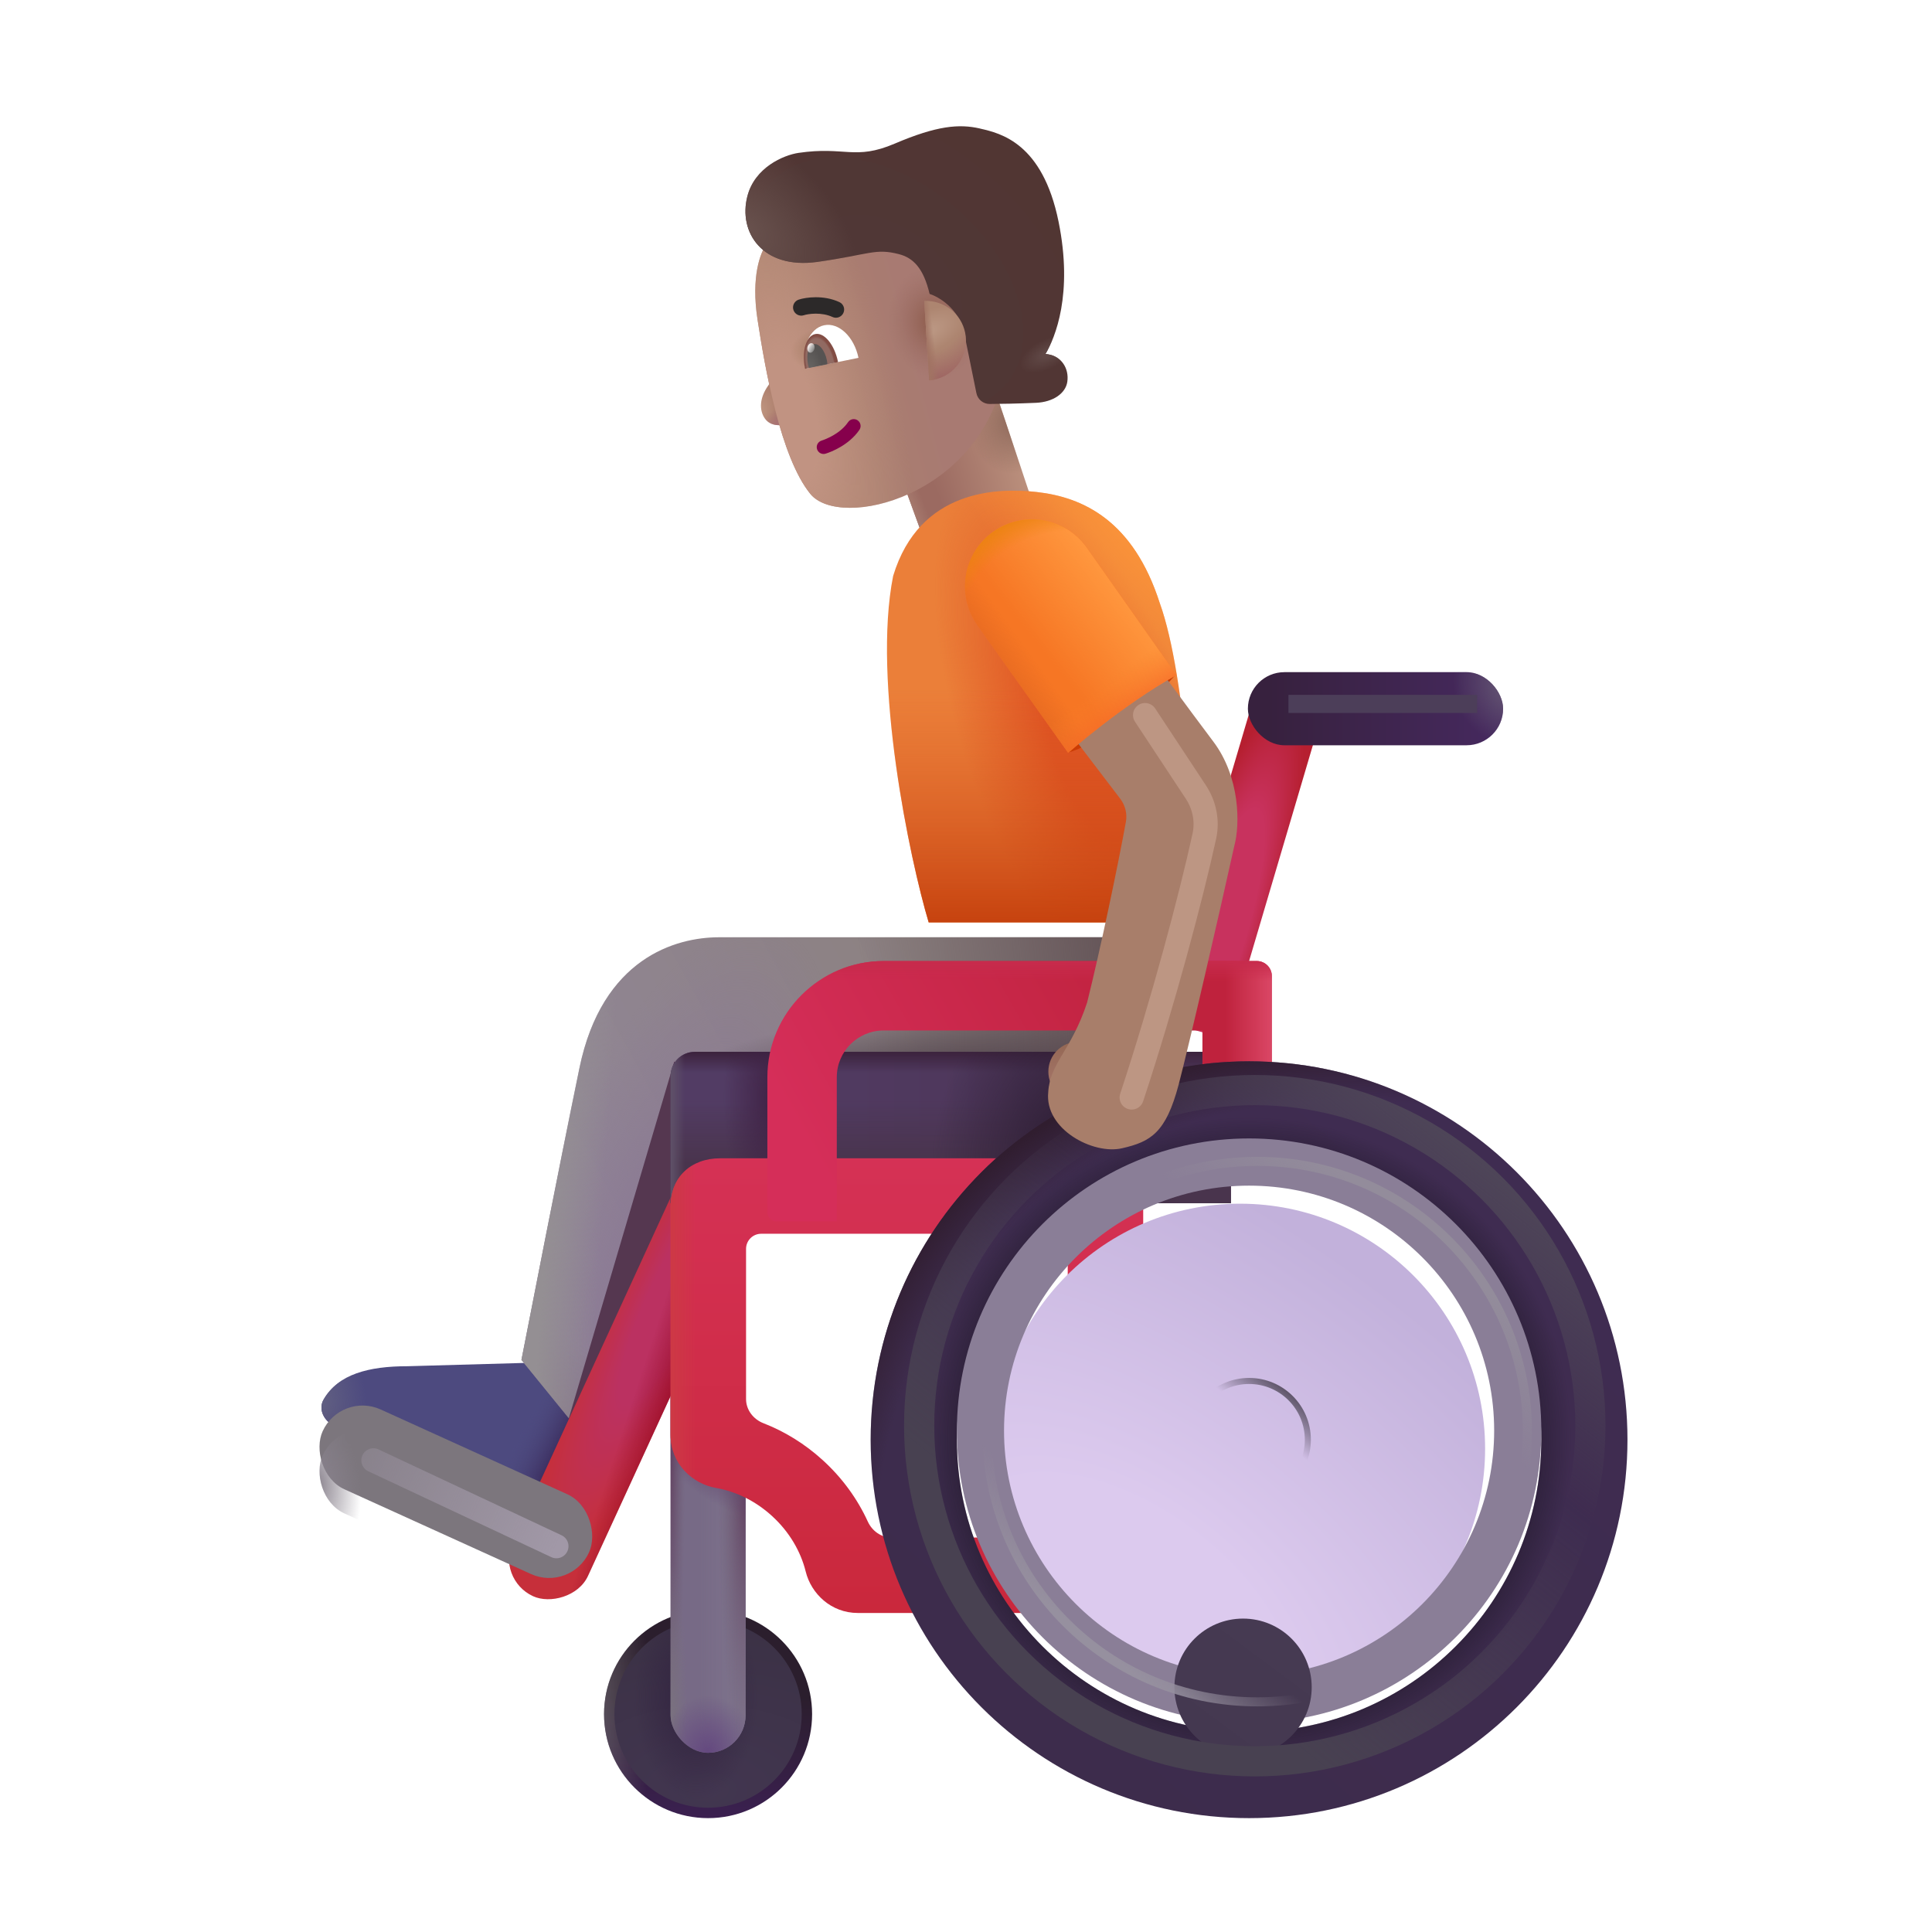 <svg width="100%" height="100%" viewBox="0 0 32 32" fill="none" xmlns="http://www.w3.org/2000/svg">
<g filter="url(#filter0_i_4002_468)">
<path d="M6.548 22.329L8.641 22.27L9.637 23.094L8.841 24.895L5.343 23.319C5.169 23.241 5.065 23.044 5.161 22.879C5.403 22.459 5.909 22.329 6.548 22.329Z" fill="#4D4A7F"/>
<path d="M6.548 22.329L8.641 22.27L9.637 23.094L8.841 24.895L5.343 23.319C5.169 23.241 5.065 23.044 5.161 22.879C5.403 22.459 5.909 22.329 6.548 22.329Z" fill="url(#paint0_linear_4002_468)"/>
<path d="M6.548 22.329L8.641 22.27L9.637 23.094L8.841 24.895L5.343 23.319C5.169 23.241 5.065 23.044 5.161 22.879C5.403 22.459 5.909 22.329 6.548 22.329Z" fill="url(#paint1_linear_4002_468)"/>
<path d="M6.548 22.329L8.641 22.27L9.637 23.094L8.841 24.895L5.343 23.319C5.169 23.241 5.065 23.044 5.161 22.879C5.403 22.459 5.909 22.329 6.548 22.329Z" fill="url(#paint2_radial_4002_468)"/>
</g>
<g filter="url(#filter1_i_4002_468)">
<path d="M11.911 15.274H18.966V18.43H12.122L9.716 23.602L8.637 22.274C8.794 21.477 9.231 19.219 9.598 17.438C9.974 15.618 11.192 15.274 11.911 15.274Z" fill="url(#paint3_linear_4002_468)"/>
<path d="M11.911 15.274H18.966V18.43H12.122L9.716 23.602L8.637 22.274C8.794 21.477 9.231 19.219 9.598 17.438C9.974 15.618 11.192 15.274 11.911 15.274Z" fill="url(#paint4_radial_4002_468)"/>
<path d="M11.911 15.274H18.966V18.43H12.122L9.716 23.602L8.637 22.274C8.794 21.477 9.231 19.219 9.598 17.438C9.974 15.618 11.192 15.274 11.911 15.274Z" fill="url(#paint5_radial_4002_468)"/>
<path d="M11.911 15.274H18.966V18.43H12.122L9.716 23.602L8.637 22.274C8.794 21.477 9.231 19.219 9.598 17.438C9.974 15.618 11.192 15.274 11.911 15.274Z" fill="url(#paint6_radial_4002_468)"/>
<path d="M11.911 15.274H18.966V18.43H12.122L9.716 23.602L8.637 22.274C8.794 21.477 9.231 19.219 9.598 17.438C9.974 15.618 11.192 15.274 11.911 15.274Z" fill="url(#paint7_linear_4002_468)"/>
</g>
<g filter="url(#filter2_f_4002_468)">
<path d="M9.248 24.079L11.169 17.579L12.201 19.329L9.248 24.079Z" fill="#553750"/>
</g>
<circle cx="11.728" cy="28.391" r="1.723" fill="url(#paint8_linear_4002_468)"/>
<circle cx="11.728" cy="28.391" r="1.723" fill="url(#paint9_radial_4002_468)"/>
<g filter="url(#filter3_f_4002_468)">
<circle cx="11.728" cy="28.391" r="1.551" fill="url(#paint10_radial_4002_468)"/>
<circle cx="11.728" cy="28.391" r="1.551" fill="url(#paint11_radial_4002_468)"/>
</g>
<rect x="11.107" y="22.337" width="1.242" height="6.695" rx="0.621" fill="#776A86"/>
<rect x="11.107" y="22.337" width="1.242" height="6.695" rx="0.621" fill="url(#paint12_linear_4002_468)"/>
<rect x="11.107" y="22.337" width="1.242" height="6.695" rx="0.621" fill="url(#paint13_radial_4002_468)"/>
<rect x="11.107" y="22.337" width="1.242" height="6.695" rx="0.621" fill="url(#paint14_radial_4002_468)"/>
<rect x="11.107" y="22.337" width="1.242" height="6.695" rx="0.621" fill="url(#paint15_radial_4002_468)"/>
<rect x="11.107" y="22.337" width="1.242" height="6.695" rx="0.621" fill="url(#paint16_radial_4002_468)"/>
<rect x="11.107" y="22.337" width="1.242" height="6.695" rx="0.621" fill="url(#paint17_radial_4002_468)"/>
<rect x="8.206" y="26.152" width="7.832" height="1.372" rx="0.686" transform="rotate(-65.334 8.206 26.152)" fill="url(#paint18_radial_4002_468)"/>
<rect x="8.206" y="26.152" width="7.832" height="1.372" rx="0.686" transform="rotate(-65.334 8.206 26.152)" fill="url(#paint19_linear_4002_468)"/>
<path d="M11.107 17.822C11.107 17.602 11.286 17.422 11.507 17.422H20.388V19.93H11.107V17.822Z" fill="url(#paint20_linear_4002_468)"/>
<path d="M11.107 17.822C11.107 17.602 11.286 17.422 11.507 17.422H20.388V19.93H11.107V17.822Z" fill="url(#paint21_linear_4002_468)"/>
<path d="M11.107 17.822C11.107 17.602 11.286 17.422 11.507 17.422H20.388V19.93H11.107V17.822Z" fill="url(#paint22_linear_4002_468)"/>
<path d="M11.107 17.822C11.107 17.602 11.286 17.422 11.507 17.422H20.388V19.93H11.107V17.822Z" fill="url(#paint23_linear_4002_468)"/>
<path d="M11.107 17.822C11.107 17.602 11.286 17.422 11.507 17.422H20.388V19.93H11.107V17.822Z" fill="url(#paint24_radial_4002_468)"/>
<path d="M11.107 17.822C11.107 17.602 11.286 17.422 11.507 17.422H20.388V19.93H11.107V17.822Z" fill="url(#paint25_radial_4002_468)"/>
<g filter="url(#filter4_i_4002_468)">
<path fill-rule="evenodd" clip-rule="evenodd" d="M11.107 19.782C11.107 19.299 11.444 18.985 11.927 18.985H18.935V26.516H14.209C13.764 26.516 13.435 26.195 13.345 25.83C13.263 25.499 13.076 25.172 12.783 24.906C12.503 24.652 12.177 24.5 11.855 24.444C11.465 24.376 11.107 24.039 11.107 23.567V19.782ZM12.607 20.235C12.469 20.235 12.357 20.347 12.357 20.485V22.973C12.357 23.153 12.478 23.308 12.645 23.373C12.995 23.509 13.327 23.712 13.622 23.98C13.95 24.277 14.202 24.627 14.374 25.003C14.445 25.157 14.594 25.266 14.764 25.266H17.685V20.235H12.607Z" fill="url(#paint26_linear_4002_468)"/>
<path fill-rule="evenodd" clip-rule="evenodd" d="M11.107 19.782C11.107 19.299 11.444 18.985 11.927 18.985H18.935V26.516H14.209C13.764 26.516 13.435 26.195 13.345 25.83C13.263 25.499 13.076 25.172 12.783 24.906C12.503 24.652 12.177 24.5 11.855 24.444C11.465 24.376 11.107 24.039 11.107 23.567V19.782ZM12.607 20.235C12.469 20.235 12.357 20.347 12.357 20.485V22.973C12.357 23.153 12.478 23.308 12.645 23.373C12.995 23.509 13.327 23.712 13.622 23.98C13.95 24.277 14.202 24.627 14.374 25.003C14.445 25.157 14.594 25.266 14.764 25.266H17.685V20.235H12.607Z" fill="url(#paint27_linear_4002_468)"/>
</g>
<path d="M14.769 7.475L16.52 6.579L17.273 8.837L15.502 9.483L14.769 7.475Z" fill="url(#paint28_radial_4002_468)"/>
<path d="M14.769 7.475L16.52 6.579L17.273 8.837L15.502 9.483L14.769 7.475Z" fill="url(#paint29_radial_4002_468)"/>
<path d="M14.769 7.475L16.52 6.579L17.273 8.837L15.502 9.483L14.769 7.475Z" fill="url(#paint30_linear_4002_468)"/>
<rect x="20.736" y="11.659" width="1.162" height="5.449" transform="rotate(16.465 20.736 11.659)" fill="url(#paint31_radial_4002_468)"/>
<g filter="url(#filter5_i_4002_468)">
<rect x="5.644" y="23.445" width="4.847" height="1.452" rx="0.726" transform="rotate(24.427 5.644 23.445)" fill="#7C767D"/>
</g>
<rect x="5.644" y="23.445" width="4.847" height="1.452" rx="0.726" transform="rotate(24.427 5.644 23.445)" fill="url(#paint32_radial_4002_468)"/>
<g filter="url(#filter6_i_4002_468)">
<path fill-rule="evenodd" clip-rule="evenodd" d="M14.486 17.068C14.058 17.068 13.71 17.415 13.71 17.843V20.231H12.71C12.627 20.231 12.56 20.164 12.56 20.081V17.843C12.56 16.78 13.422 15.918 14.486 15.918H20.666C20.804 15.918 20.916 16.03 20.916 16.168V18.917H19.766V17.068H14.486Z" fill="url(#paint33_linear_4002_468)"/>
<path fill-rule="evenodd" clip-rule="evenodd" d="M14.486 17.068C14.058 17.068 13.71 17.415 13.71 17.843V20.231H12.71C12.627 20.231 12.56 20.164 12.56 20.081V17.843C12.56 16.78 13.422 15.918 14.486 15.918H20.666C20.804 15.918 20.916 16.03 20.916 16.168V18.917H19.766V17.068H14.486Z" fill="url(#paint34_linear_4002_468)"/>
<path fill-rule="evenodd" clip-rule="evenodd" d="M14.486 17.068C14.058 17.068 13.71 17.415 13.71 17.843V20.231H12.71C12.627 20.231 12.56 20.164 12.56 20.081V17.843C12.56 16.78 13.422 15.918 14.486 15.918H20.666C20.804 15.918 20.916 16.03 20.916 16.168V18.917H19.766V17.068H14.486Z" fill="url(#paint35_linear_4002_468)"/>
</g>
<path fill-rule="evenodd" clip-rule="evenodd" d="M20.689 30.114C24.151 30.114 26.956 27.308 26.956 23.846C26.956 20.385 24.151 17.579 20.689 17.579C17.227 17.579 14.421 20.385 14.421 23.846C14.421 27.308 17.227 30.114 20.689 30.114ZM20.689 28.686C23.362 28.686 25.529 26.519 25.529 23.846C25.529 21.173 23.362 19.006 20.689 19.006C18.016 19.006 15.849 21.173 15.849 23.846C15.849 26.519 18.016 28.686 20.689 28.686Z" fill="url(#paint36_linear_4002_468)"/>
<path fill-rule="evenodd" clip-rule="evenodd" d="M20.689 30.114C24.151 30.114 26.956 27.308 26.956 23.846C26.956 20.385 24.151 17.579 20.689 17.579C17.227 17.579 14.421 20.385 14.421 23.846C14.421 27.308 17.227 30.114 20.689 30.114ZM20.689 28.686C23.362 28.686 25.529 26.519 25.529 23.846C25.529 21.173 23.362 19.006 20.689 19.006C18.016 19.006 15.849 21.173 15.849 23.846C15.849 26.519 18.016 28.686 20.689 28.686Z" fill="url(#paint37_radial_4002_468)"/>
<path fill-rule="evenodd" clip-rule="evenodd" d="M20.689 30.114C24.151 30.114 26.956 27.308 26.956 23.846C26.956 20.385 24.151 17.579 20.689 17.579C17.227 17.579 14.421 20.385 14.421 23.846C14.421 27.308 17.227 30.114 20.689 30.114ZM20.689 28.686C23.362 28.686 25.529 26.519 25.529 23.846C25.529 21.173 23.362 19.006 20.689 19.006C18.016 19.006 15.849 21.173 15.849 23.846C15.849 26.519 18.016 28.686 20.689 28.686Z" fill="url(#paint38_radial_4002_468)"/>
<rect x="20.669" y="11.133" width="4.227" height="1.211" rx="0.605" fill="url(#paint39_linear_4002_468)"/>
<rect x="20.669" y="11.133" width="4.227" height="1.211" rx="0.605" fill="url(#paint40_radial_4002_468)"/>
<g filter="url(#filter7_i_4002_468)">
<circle cx="20.689" cy="23.846" r="4.059" fill="url(#paint41_radial_4002_468)"/>
</g>
<g filter="url(#filter8_i_4002_468)">
<path fill-rule="evenodd" clip-rule="evenodd" d="M20.689 28.686C23.362 28.686 25.529 26.519 25.529 23.846C25.529 21.173 23.362 19.006 20.689 19.006C18.016 19.006 15.849 21.173 15.849 23.846C15.849 26.519 18.016 28.686 20.689 28.686ZM20.689 27.905C22.93 27.905 24.748 26.088 24.748 23.846C24.748 21.605 22.93 19.788 20.689 19.788C18.447 19.788 16.63 21.605 16.63 23.846C16.63 26.088 18.447 27.905 20.689 27.905Z" fill="#8A7E97"/>
</g>
<path d="M15.382 15.278C15.071 14.241 14.446 11.284 14.793 9.54C15.231 8.094 16.536 8.079 17.169 8.149C17.942 8.235 18.77 8.626 19.208 9.985C19.661 11.235 19.788 14.066 19.84 15.43H18.965V15.278H15.382Z" fill="#EB7F39"/>
<path d="M15.382 15.278C15.071 14.241 14.446 11.284 14.793 9.54C15.231 8.094 16.536 8.079 17.169 8.149C17.942 8.235 18.77 8.626 19.208 9.985C19.661 11.235 19.788 14.066 19.84 15.43H18.965V15.278H15.382Z" fill="url(#paint42_radial_4002_468)"/>
<path d="M15.382 15.278C15.071 14.241 14.446 11.284 14.793 9.54C15.231 8.094 16.536 8.079 17.169 8.149C17.942 8.235 18.77 8.626 19.208 9.985C19.661 11.235 19.788 14.066 19.84 15.43H18.965V15.278H15.382Z" fill="url(#paint43_linear_4002_468)"/>
<path d="M15.382 15.278C15.071 14.241 14.446 11.284 14.793 9.54C15.231 8.094 16.536 8.079 17.169 8.149C17.942 8.235 18.77 8.626 19.208 9.985C19.661 11.235 19.788 14.066 19.84 15.43H18.965V15.278H15.382Z" fill="url(#paint44_radial_4002_468)"/>
<g filter="url(#filter9_di_4002_468)">
<circle cx="20.689" cy="23.846" r="1.137" fill="url(#paint45_linear_4002_468)"/>
</g>
<g filter="url(#filter10_f_4002_468)">
<circle cx="20.689" cy="23.846" r="0.973" stroke="url(#paint46_linear_4002_468)" stroke-width="0.1"/>
</g>
<g filter="url(#filter11_f_4002_468)">
<circle cx="20.823" cy="23.712" r="4.476" stroke="url(#paint47_linear_4002_468)" stroke-width="0.15"/>
</g>
<g filter="url(#filter12_f_4002_468)">
<circle cx="20.783" cy="23.614" r="5.559" stroke="url(#paint48_linear_4002_468)" stroke-width="0.5"/>
</g>
<circle cx="17.858" cy="17.749" r="0.494" fill="url(#paint49_radial_4002_468)"/>
<path d="M17.689 12.465C18.115 12.356 18.937 11.772 19.478 11.172C19.064 11.217 18.133 11.55 17.689 12.465Z" fill="#CB3C04"/>
<g filter="url(#filter13_i_4002_468)">
<path d="M18.655 13.43L17.63 12.086L19.048 10.954C19.251 11.192 19.751 11.895 20.192 12.477C20.644 13.072 20.64 13.86 20.544 14.211C20.312 15.264 19.791 17.527 19.622 18.165C19.411 18.962 19.161 19.11 18.684 19.219C18.208 19.329 17.399 18.907 17.462 18.29C17.489 17.809 17.848 17.594 18.106 16.805C18.324 15.934 18.618 14.531 18.748 13.815C18.773 13.679 18.738 13.54 18.655 13.43Z" fill="#A87E6A"/>
</g>
<path d="M12.722 6.389C12.834 6.23 12.867 6.021 12.869 5.936L13.028 5.904L13.231 6.903C13.065 7.063 12.788 7.1 12.67 6.934C12.569 6.792 12.582 6.587 12.722 6.389Z" fill="url(#paint50_radial_4002_468)"/>
<path d="M12.722 6.389C12.834 6.23 12.867 6.021 12.869 5.936L13.028 5.904L13.231 6.903C13.065 7.063 12.788 7.1 12.67 6.934C12.569 6.792 12.582 6.587 12.722 6.389Z" fill="url(#paint51_radial_4002_468)"/>
<g filter="url(#filter14_i_4002_468)">
<path d="M12.747 5.492C12.637 4.773 12.798 4.383 12.886 4.26L16.203 3.586L16.83 6.387C16.443 8.429 14.108 8.988 13.619 8.377C13.129 7.766 12.875 6.324 12.747 5.492Z" fill="url(#paint52_linear_4002_468)"/>
<path d="M12.747 5.492C12.637 4.773 12.798 4.383 12.886 4.26L16.203 3.586L16.83 6.387C16.443 8.429 14.108 8.988 13.619 8.377C13.129 7.766 12.875 6.324 12.747 5.492Z" fill="url(#paint53_radial_4002_468)"/>
<path d="M12.747 5.492C12.637 4.773 12.798 4.383 12.886 4.26L16.203 3.586L16.83 6.387C16.443 8.429 14.108 8.988 13.619 8.377C13.129 7.766 12.875 6.324 12.747 5.492Z" fill="url(#paint54_radial_4002_468)"/>
<path d="M12.747 5.492C12.637 4.773 12.798 4.383 12.886 4.26L16.203 3.586L16.83 6.387C16.443 8.429 14.108 8.988 13.619 8.377C13.129 7.766 12.875 6.324 12.747 5.492Z" fill="url(#paint55_radial_4002_468)"/>
</g>
<g filter="url(#filter15_i_4002_468)">
<path d="M12.379 3.399C12.502 2.923 12.977 2.719 13.227 2.682C13.999 2.569 14.157 2.811 14.819 2.529C15.519 2.23 15.888 2.2 16.229 2.278L16.235 2.28C16.572 2.357 17.268 2.517 17.533 3.821C17.777 5.022 17.477 5.744 17.316 6.013L17.36 6.019C17.581 6.052 17.71 6.253 17.678 6.474C17.65 6.663 17.448 6.809 17.159 6.822C16.829 6.836 16.585 6.84 16.393 6.841C16.285 6.842 16.193 6.766 16.172 6.66L15.971 5.671C15.886 5.255 15.542 5.065 15.397 5.018C15.296 4.59 15.124 4.419 14.887 4.359C14.496 4.258 14.402 4.366 13.54 4.488C12.626 4.616 12.225 3.994 12.379 3.399Z" fill="url(#paint56_radial_4002_468)"/>
<path d="M12.379 3.399C12.502 2.923 12.977 2.719 13.227 2.682C13.999 2.569 14.157 2.811 14.819 2.529C15.519 2.23 15.888 2.2 16.229 2.278L16.235 2.28C16.572 2.357 17.268 2.517 17.533 3.821C17.777 5.022 17.477 5.744 17.316 6.013L17.36 6.019C17.581 6.052 17.71 6.253 17.678 6.474C17.65 6.663 17.448 6.809 17.159 6.822C16.829 6.836 16.585 6.84 16.393 6.841C16.285 6.842 16.193 6.766 16.172 6.66L15.971 5.671C15.886 5.255 15.542 5.065 15.397 5.018C15.296 4.59 15.124 4.419 14.887 4.359C14.496 4.258 14.402 4.366 13.54 4.488C12.626 4.616 12.225 3.994 12.379 3.399Z" fill="url(#paint57_radial_4002_468)"/>
<path d="M12.379 3.399C12.502 2.923 12.977 2.719 13.227 2.682C13.999 2.569 14.157 2.811 14.819 2.529C15.519 2.23 15.888 2.2 16.229 2.278L16.235 2.28C16.572 2.357 17.268 2.517 17.533 3.821C17.777 5.022 17.477 5.744 17.316 6.013L17.36 6.019C17.581 6.052 17.71 6.253 17.678 6.474C17.65 6.663 17.448 6.809 17.159 6.822C16.829 6.836 16.585 6.84 16.393 6.841C16.285 6.842 16.193 6.766 16.172 6.66L15.971 5.671C15.886 5.255 15.542 5.065 15.397 5.018C15.296 4.59 15.124 4.419 14.887 4.359C14.496 4.258 14.402 4.366 13.54 4.488C12.626 4.616 12.225 3.994 12.379 3.399Z" fill="url(#paint58_radial_4002_468)"/>
</g>
<path d="M15.39 6.3L15.308 4.985C15.628 4.969 15.921 5.188 15.986 5.512C16.059 5.869 15.829 6.216 15.472 6.289C15.445 6.294 15.417 6.298 15.39 6.3Z" fill="url(#paint59_radial_4002_468)"/>
<path d="M15.39 6.3L15.308 4.985C15.628 4.969 15.921 5.188 15.986 5.512C16.059 5.869 15.829 6.216 15.472 6.289C15.445 6.294 15.417 6.298 15.39 6.3Z" fill="url(#paint60_radial_4002_468)"/>
<path d="M15.39 6.3L15.308 4.985C15.628 4.969 15.921 5.188 15.986 5.512C16.059 5.869 15.829 6.216 15.472 6.289C15.445 6.294 15.417 6.298 15.39 6.3Z" fill="url(#paint61_linear_4002_468)"/>
<path fill-rule="evenodd" clip-rule="evenodd" d="M14.204 6.961C14.256 6.996 14.27 7.067 14.235 7.119C14.065 7.369 13.77 7.485 13.675 7.514C13.615 7.533 13.552 7.5 13.533 7.44C13.514 7.38 13.547 7.317 13.607 7.298C13.689 7.272 13.922 7.177 14.047 6.992C14.082 6.94 14.152 6.926 14.204 6.961Z" fill="#86004C"/>
<path d="M16.189 10.356C15.832 9.855 15.951 9.159 16.453 8.805C16.955 8.451 17.649 8.571 18.002 9.073L19.485 11.18C18.614 11.661 17.692 12.469 17.692 12.469L16.189 10.356Z" fill="#F67624"/>
<path d="M16.189 10.356C15.832 9.855 15.951 9.159 16.453 8.805C16.955 8.451 17.649 8.571 18.002 9.073L19.485 11.18C18.614 11.661 17.692 12.469 17.692 12.469L16.189 10.356Z" fill="url(#paint62_linear_4002_468)"/>
<path d="M16.189 10.356C15.832 9.855 15.951 9.159 16.453 8.805C16.955 8.451 17.649 8.571 18.002 9.073L19.485 11.18C18.614 11.661 17.692 12.469 17.692 12.469L16.189 10.356Z" fill="url(#paint63_linear_4002_468)"/>
<path d="M16.189 10.356C15.832 9.855 15.951 9.159 16.453 8.805C16.955 8.451 17.649 8.571 18.002 9.073L19.485 11.18C18.614 11.661 17.692 12.469 17.692 12.469L16.189 10.356Z" fill="url(#paint64_radial_4002_468)"/>
<path d="M16.189 10.356C15.832 9.855 15.951 9.159 16.453 8.805C16.955 8.451 17.649 8.571 18.002 9.073L19.485 11.18C18.614 11.661 17.692 12.469 17.692 12.469L16.189 10.356Z" fill="url(#paint65_linear_4002_468)"/>
<g filter="url(#filter16_i_4002_468)">
<path fill-rule="evenodd" clip-rule="evenodd" d="M13.61 5.095C13.517 5.096 13.443 5.111 13.415 5.121C13.343 5.145 13.266 5.106 13.242 5.035C13.218 4.964 13.257 4.887 13.328 4.863C13.389 4.842 13.492 4.824 13.609 4.823C13.727 4.823 13.869 4.841 14.003 4.904C14.071 4.935 14.101 5.016 14.069 5.084C14.037 5.152 13.956 5.182 13.888 5.15C13.802 5.11 13.702 5.095 13.61 5.095Z" fill="#2C2929"/>
</g>
<path d="M13.341 6.106L14.219 5.927C14.148 5.58 13.894 5.337 13.652 5.387C13.409 5.436 13.27 5.758 13.341 6.106Z" fill="white"/>
<path d="M13.88 5.998L13.88 5.994C13.822 5.709 13.653 5.502 13.502 5.533C13.351 5.563 13.275 5.82 13.334 6.105L13.334 6.109L13.88 5.998Z" fill="url(#paint66_radial_4002_468)"/>
<path d="M13.705 6.032C13.703 6.011 13.7 5.989 13.696 5.967C13.662 5.802 13.565 5.683 13.479 5.7C13.393 5.718 13.35 5.866 13.383 6.031C13.388 6.053 13.393 6.074 13.4 6.094L13.705 6.032Z" fill="url(#paint67_radial_4002_468)"/>
<ellipse cx="13.432" cy="5.763" rx="0.059" ry="0.08" transform="rotate(13.128 13.432 5.763)" fill="url(#paint68_linear_4002_468)"/>
<g filter="url(#filter17_f_4002_468)">
<path d="M21.341 11.659H24.466" stroke="#4C3E59" stroke-width="0.3"/>
</g>
<g filter="url(#filter18_f_4002_468)">
<path d="M6.185 24.188L9.216 25.61" stroke="url(#paint69_linear_4002_468)" stroke-width="0.4" stroke-linecap="round"/>
</g>
<g filter="url(#filter19_f_4002_468)">
<path d="M18.966 11.844L19.806 13.117C19.949 13.333 20.003 13.596 19.948 13.849C19.729 14.852 19.261 16.614 18.744 18.178" stroke="#BD9683" stroke-width="0.4" stroke-linecap="round"/>
</g>
<defs>
<filter id="filter0_i_4002_468" x="5.124" y="22.27" width="4.713" height="2.925" filterUnits="userSpaceOnUse" color-interpolation-filters="sRGB">
<feFlood flood-opacity="0" result="BackgroundImageFix"/>
<feBlend mode="normal" in="SourceGraphic" in2="BackgroundImageFix" result="shape"/>
<feColorMatrix in="SourceAlpha" type="matrix" values="0 0 0 0 0 0 0 0 0 0 0 0 0 0 0 0 0 0 127 0" result="hardAlpha"/>
<feOffset dx="0.2" dy="0.3"/>
<feGaussianBlur stdDeviation="0.25"/>
<feComposite in2="hardAlpha" operator="arithmetic" k2="-1" k3="1"/>
<feColorMatrix type="matrix" values="0 0 0 0 0.278 0 0 0 0 0.278 0 0 0 0 0.431 0 0 0 1 0"/>
<feBlend mode="normal" in2="shape" result="effect1_innerShadow_4002_468"/>
</filter>
<filter id="filter1_i_4002_468" x="8.637" y="15.274" width="10.328" height="8.578" filterUnits="userSpaceOnUse" color-interpolation-filters="sRGB">
<feFlood flood-opacity="0" result="BackgroundImageFix"/>
<feBlend mode="normal" in="SourceGraphic" in2="BackgroundImageFix" result="shape"/>
<feColorMatrix in="SourceAlpha" type="matrix" values="0 0 0 0 0 0 0 0 0 0 0 0 0 0 0 0 0 0 127 0" result="hardAlpha"/>
<feOffset dy="0.25"/>
<feGaussianBlur stdDeviation="0.25"/>
<feComposite in2="hardAlpha" operator="arithmetic" k2="-1" k3="1"/>
<feColorMatrix type="matrix" values="0 0 0 0 0.514 0 0 0 0 0.502 0 0 0 0 0.506 0 0 0 1 0"/>
<feBlend mode="normal" in2="shape" result="effect1_innerShadow_4002_468"/>
</filter>
<filter id="filter2_f_4002_468" x="8.748" y="17.079" width="3.953" height="7.5" filterUnits="userSpaceOnUse" color-interpolation-filters="sRGB">
<feFlood flood-opacity="0" result="BackgroundImageFix"/>
<feBlend mode="normal" in="SourceGraphic" in2="BackgroundImageFix" result="shape"/>
<feGaussianBlur stdDeviation="0.25" result="effect1_foregroundBlur_4002_468"/>
</filter>
<filter id="filter3_f_4002_468" x="9.927" y="26.59" width="3.602" height="3.602" filterUnits="userSpaceOnUse" color-interpolation-filters="sRGB">
<feFlood flood-opacity="0" result="BackgroundImageFix"/>
<feBlend mode="normal" in="SourceGraphic" in2="BackgroundImageFix" result="shape"/>
<feGaussianBlur stdDeviation="0.125" result="effect1_foregroundBlur_4002_468"/>
</filter>
<filter id="filter4_i_4002_468" x="11.107" y="18.985" width="7.828" height="7.731" filterUnits="userSpaceOnUse" color-interpolation-filters="sRGB">
<feFlood flood-opacity="0" result="BackgroundImageFix"/>
<feBlend mode="normal" in="SourceGraphic" in2="BackgroundImageFix" result="shape"/>
<feColorMatrix in="SourceAlpha" type="matrix" values="0 0 0 0 0 0 0 0 0 0 0 0 0 0 0 0 0 0 127 0" result="hardAlpha"/>
<feOffset dy="0.2"/>
<feGaussianBlur stdDeviation="0.15"/>
<feComposite in2="hardAlpha" operator="arithmetic" k2="-1" k3="1"/>
<feColorMatrix type="matrix" values="0 0 0 0 0.71 0 0 0 0 0.075 0 0 0 0 0.204 0 0 0 1 0"/>
<feBlend mode="normal" in2="shape" result="effect1_innerShadow_4002_468"/>
</filter>
<filter id="filter5_i_4002_468" x="5.279" y="23.28" width="4.543" height="3.256" filterUnits="userSpaceOnUse" color-interpolation-filters="sRGB">
<feFlood flood-opacity="0" result="BackgroundImageFix"/>
<feBlend mode="normal" in="SourceGraphic" in2="BackgroundImageFix" result="shape"/>
<feColorMatrix in="SourceAlpha" type="matrix" values="0 0 0 0 0 0 0 0 0 0 0 0 0 0 0 0 0 0 127 0" result="hardAlpha"/>
<feOffset dy="-0.4"/>
<feGaussianBlur stdDeviation="0.375"/>
<feComposite in2="hardAlpha" operator="arithmetic" k2="-1" k3="1"/>
<feColorMatrix type="matrix" values="0 0 0 0 0.51 0 0 0 0 0.361 0 0 0 0 0.631 0 0 0 1 0"/>
<feBlend mode="normal" in2="shape" result="effect1_innerShadow_4002_468"/>
</filter>
<filter id="filter6_i_4002_468" x="12.56" y="15.918" width="8.506" height="4.313" filterUnits="userSpaceOnUse" color-interpolation-filters="sRGB">
<feFlood flood-opacity="0" result="BackgroundImageFix"/>
<feBlend mode="normal" in="SourceGraphic" in2="BackgroundImageFix" result="shape"/>
<feColorMatrix in="SourceAlpha" type="matrix" values="0 0 0 0 0 0 0 0 0 0 0 0 0 0 0 0 0 0 127 0" result="hardAlpha"/>
<feOffset dx="0.15"/>
<feGaussianBlur stdDeviation="0.075"/>
<feComposite in2="hardAlpha" operator="arithmetic" k2="-1" k3="1"/>
<feColorMatrix type="matrix" values="0 0 0 0 0.804 0 0 0 0 0.271 0 0 0 0 0.361 0 0 0 1 0"/>
<feBlend mode="normal" in2="shape" result="effect1_innerShadow_4002_468"/>
</filter>
<filter id="filter7_i_4002_468" x="16.48" y="19.788" width="8.267" height="8.267" filterUnits="userSpaceOnUse" color-interpolation-filters="sRGB">
<feFlood flood-opacity="0" result="BackgroundImageFix"/>
<feBlend mode="normal" in="SourceGraphic" in2="BackgroundImageFix" result="shape"/>
<feColorMatrix in="SourceAlpha" type="matrix" values="0 0 0 0 0 0 0 0 0 0 0 0 0 0 0 0 0 0 127 0" result="hardAlpha"/>
<feOffset dx="-0.15" dy="0.15"/>
<feGaussianBlur stdDeviation="0.3"/>
<feComposite in2="hardAlpha" operator="arithmetic" k2="-1" k3="1"/>
<feColorMatrix type="matrix" values="0 0 0 0 0.698 0 0 0 0 0.612 0 0 0 0 0.808 0 0 0 1 0"/>
<feBlend mode="normal" in2="shape" result="effect1_innerShadow_4002_468"/>
</filter>
<filter id="filter8_i_4002_468" x="15.849" y="18.856" width="9.68" height="9.83" filterUnits="userSpaceOnUse" color-interpolation-filters="sRGB">
<feFlood flood-opacity="0" result="BackgroundImageFix"/>
<feBlend mode="normal" in="SourceGraphic" in2="BackgroundImageFix" result="shape"/>
<feColorMatrix in="SourceAlpha" type="matrix" values="0 0 0 0 0 0 0 0 0 0 0 0 0 0 0 0 0 0 127 0" result="hardAlpha"/>
<feOffset dy="-0.15"/>
<feGaussianBlur stdDeviation="0.15"/>
<feComposite in2="hardAlpha" operator="arithmetic" k2="-1" k3="1"/>
<feColorMatrix type="matrix" values="0 0 0 0 0.478 0 0 0 0 0.4 0 0 0 0 0.561 0 0 0 1 0"/>
<feBlend mode="normal" in2="shape" result="effect1_innerShadow_4002_468"/>
</filter>
<filter id="filter9_di_4002_468" x="18.952" y="22.309" width="3.273" height="3.273" filterUnits="userSpaceOnUse" color-interpolation-filters="sRGB">
<feFlood flood-opacity="0" result="BackgroundImageFix"/>
<feColorMatrix in="SourceAlpha" type="matrix" values="0 0 0 0 0 0 0 0 0 0 0 0 0 0 0 0 0 0 127 0" result="hardAlpha"/>
<feOffset dx="-0.1" dy="0.1"/>
<feGaussianBlur stdDeviation="0.25"/>
<feComposite in2="hardAlpha" operator="out"/>
<feColorMatrix type="matrix" values="0 0 0 0 0.765 0 0 0 0 0.678 0 0 0 0 0.859 0 0 0 1 0"/>
<feBlend mode="normal" in2="BackgroundImageFix" result="effect1_dropShadow_4002_468"/>
<feBlend mode="normal" in="SourceGraphic" in2="effect1_dropShadow_4002_468" result="shape"/>
<feColorMatrix in="SourceAlpha" type="matrix" values="0 0 0 0 0 0 0 0 0 0 0 0 0 0 0 0 0 0 127 0" result="hardAlpha"/>
<feOffset dy="4"/>
<feGaussianBlur stdDeviation="0.1"/>
<feComposite in2="hardAlpha" operator="arithmetic" k2="-1" k3="1"/>
<feColorMatrix type="matrix" values="0 0 0 0 0.247 0 0 0 0 0.208 0 0 0 0 0.286 0 0 0 1 0"/>
<feBlend mode="normal" in2="shape" result="effect2_innerShadow_4002_468"/>
</filter>
<filter id="filter10_f_4002_468" x="19.566" y="22.724" width="2.245" height="2.245" filterUnits="userSpaceOnUse" color-interpolation-filters="sRGB">
<feFlood flood-opacity="0" result="BackgroundImageFix"/>
<feBlend mode="normal" in="SourceGraphic" in2="BackgroundImageFix" result="shape"/>
<feGaussianBlur stdDeviation="0.05" result="effect1_foregroundBlur_4002_468"/>
</filter>
<filter id="filter11_f_4002_468" x="16.122" y="19.012" width="9.402" height="9.401" filterUnits="userSpaceOnUse" color-interpolation-filters="sRGB">
<feFlood flood-opacity="0" result="BackgroundImageFix"/>
<feBlend mode="normal" in="SourceGraphic" in2="BackgroundImageFix" result="shape"/>
<feGaussianBlur stdDeviation="0.075" result="effect1_foregroundBlur_4002_468"/>
</filter>
<filter id="filter12_f_4002_468" x="14.674" y="17.505" width="12.217" height="12.217" filterUnits="userSpaceOnUse" color-interpolation-filters="sRGB">
<feFlood flood-opacity="0" result="BackgroundImageFix"/>
<feBlend mode="normal" in="SourceGraphic" in2="BackgroundImageFix" result="shape"/>
<feGaussianBlur stdDeviation="0.15" result="effect1_foregroundBlur_4002_468"/>
</filter>
<filter id="filter13_i_4002_468" x="17.358" y="10.754" width="3.238" height="8.483" filterUnits="userSpaceOnUse" color-interpolation-filters="sRGB">
<feFlood flood-opacity="0" result="BackgroundImageFix"/>
<feBlend mode="normal" in="SourceGraphic" in2="BackgroundImageFix" result="shape"/>
<feColorMatrix in="SourceAlpha" type="matrix" values="0 0 0 0 0 0 0 0 0 0 0 0 0 0 0 0 0 0 127 0" result="hardAlpha"/>
<feOffset dx="-0.1" dy="-0.2"/>
<feGaussianBlur stdDeviation="0.25"/>
<feComposite in2="hardAlpha" operator="arithmetic" k2="-1" k3="1"/>
<feColorMatrix type="matrix" values="0 0 0 0 0.62 0 0 0 0 0.373 0 0 0 0 0.518 0 0 0 1 0"/>
<feBlend mode="normal" in2="shape" result="effect1_innerShadow_4002_468"/>
</filter>
<filter id="filter14_i_4002_468" x="12.51" y="3.386" width="4.32" height="5.224" filterUnits="userSpaceOnUse" color-interpolation-filters="sRGB">
<feFlood flood-opacity="0" result="BackgroundImageFix"/>
<feBlend mode="normal" in="SourceGraphic" in2="BackgroundImageFix" result="shape"/>
<feColorMatrix in="SourceAlpha" type="matrix" values="0 0 0 0 0 0 0 0 0 0 0 0 0 0 0 0 0 0 127 0" result="hardAlpha"/>
<feOffset dx="-0.2" dy="-0.2"/>
<feGaussianBlur stdDeviation="0.5"/>
<feComposite in2="hardAlpha" operator="arithmetic" k2="-1" k3="1"/>
<feColorMatrix type="matrix" values="0 0 0 0 0.655 0 0 0 0 0.345 0 0 0 0 0.361 0 0 0 1 0"/>
<feBlend mode="normal" in2="shape" result="effect1_innerShadow_4002_468"/>
</filter>
<filter id="filter15_i_4002_468" x="12.346" y="2.091" width="5.336" height="4.75" filterUnits="userSpaceOnUse" color-interpolation-filters="sRGB">
<feFlood flood-opacity="0" result="BackgroundImageFix"/>
<feBlend mode="normal" in="SourceGraphic" in2="BackgroundImageFix" result="shape"/>
<feColorMatrix in="SourceAlpha" type="matrix" values="0 0 0 0 0 0 0 0 0 0 0 0 0 0 0 0 0 0 127 0" result="hardAlpha"/>
<feOffset dy="-0.15"/>
<feGaussianBlur stdDeviation="0.15"/>
<feComposite in2="hardAlpha" operator="arithmetic" k2="-1" k3="1"/>
<feColorMatrix type="matrix" values="0 0 0 0 0.255 0 0 0 0 0.149 0 0 0 0 0.169 0 0 0 1 0"/>
<feBlend mode="normal" in2="shape" result="effect1_innerShadow_4002_468"/>
</filter>
<filter id="filter16_i_4002_468" x="13.135" y="4.823" width="0.946" height="0.439" filterUnits="userSpaceOnUse" color-interpolation-filters="sRGB">
<feFlood flood-opacity="0" result="BackgroundImageFix"/>
<feBlend mode="normal" in="SourceGraphic" in2="BackgroundImageFix" result="shape"/>
<feColorMatrix in="SourceAlpha" type="matrix" values="0 0 0 0 0 0 0 0 0 0 0 0 0 0 0 0 0 0 127 0" result="hardAlpha"/>
<feOffset dx="-0.1" dy="0.1"/>
<feGaussianBlur stdDeviation="0.1"/>
<feComposite in2="hardAlpha" operator="arithmetic" k2="-1" k3="1"/>
<feColorMatrix type="matrix" values="0 0 0 0 0.067 0 0 0 0 0.063 0 0 0 0 0.063 0 0 0 1 0"/>
<feBlend mode="normal" in2="shape" result="effect1_innerShadow_4002_468"/>
</filter>
<filter id="filter17_f_4002_468" x="20.891" y="11.059" width="4.025" height="1.2" filterUnits="userSpaceOnUse" color-interpolation-filters="sRGB">
<feFlood flood-opacity="0" result="BackgroundImageFix"/>
<feBlend mode="normal" in="SourceGraphic" in2="BackgroundImageFix" result="shape"/>
<feGaussianBlur stdDeviation="0.225" result="effect1_foregroundBlur_4002_468"/>
</filter>
<filter id="filter18_f_4002_468" x="5.585" y="23.588" width="4.231" height="2.622" filterUnits="userSpaceOnUse" color-interpolation-filters="sRGB">
<feFlood flood-opacity="0" result="BackgroundImageFix"/>
<feBlend mode="normal" in="SourceGraphic" in2="BackgroundImageFix" result="shape"/>
<feGaussianBlur stdDeviation="0.2" result="effect1_foregroundBlur_4002_468"/>
</filter>
<filter id="filter19_f_4002_468" x="18.044" y="11.144" width="2.625" height="7.734" filterUnits="userSpaceOnUse" color-interpolation-filters="sRGB">
<feFlood flood-opacity="0" result="BackgroundImageFix"/>
<feBlend mode="normal" in="SourceGraphic" in2="BackgroundImageFix" result="shape"/>
<feGaussianBlur stdDeviation="0.25" result="effect1_foregroundBlur_4002_468"/>
</filter>
<linearGradient id="paint0_linear_4002_468" x1="9.114" y1="24.347" x2="8.197" y2="23.864" gradientUnits="userSpaceOnUse">
<stop offset="0.209" stop-color="#342252"/>
<stop offset="1" stop-color="#4E4B80" stop-opacity="0"/>
</linearGradient>
<linearGradient id="paint1_linear_4002_468" x1="7.875" y1="24.685" x2="8.165" y2="23.928" gradientUnits="userSpaceOnUse">
<stop offset="0.122" stop-color="#332156"/>
<stop offset="1" stop-color="#4E4B80" stop-opacity="0"/>
</linearGradient>
<radialGradient id="paint2_radial_4002_468" cx="0" cy="0" r="1" gradientUnits="userSpaceOnUse" gradientTransform="translate(5.124 22.915) rotate(-3.735) scale(0.741 1.274)">
<stop stop-color="#615F82"/>
<stop offset="1" stop-color="#615F82" stop-opacity="0"/>
</radialGradient>
<linearGradient id="paint3_linear_4002_468" x1="9.904" y1="20.594" x2="16.06" y2="17.219" gradientUnits="userSpaceOnUse">
<stop stop-color="#918697"/>
<stop offset="1" stop-color="#8C8181"/>
</linearGradient>
<radialGradient id="paint4_radial_4002_468" cx="0" cy="0" r="1" gradientUnits="userSpaceOnUse" gradientTransform="translate(10.966 20.532) rotate(109.319) scale(5.762 2.259)">
<stop stop-color="#8A7794"/>
<stop offset="1" stop-color="#8A7794" stop-opacity="0"/>
</radialGradient>
<radialGradient id="paint5_radial_4002_468" cx="0" cy="0" r="1" gradientUnits="userSpaceOnUse" gradientTransform="translate(10.998 17.032) scale(7.5 12.156)">
<stop offset="0.45" stop-color="#655558" stop-opacity="0"/>
<stop offset="1" stop-color="#655558"/>
</radialGradient>
<radialGradient id="paint6_radial_4002_468" cx="0" cy="0" r="1" gradientUnits="userSpaceOnUse" gradientTransform="translate(16.06 18) rotate(-90) scale(1.469 5.125)">
<stop offset="0.213" stop-color="#4B3D47"/>
<stop offset="1" stop-color="#4B3D47" stop-opacity="0"/>
</radialGradient>
<linearGradient id="paint7_linear_4002_468" x1="9.06" y1="19.844" x2="9.966" y2="19.907" gradientUnits="userSpaceOnUse">
<stop stop-color="#948F93"/>
<stop offset="1" stop-color="#948F93" stop-opacity="0"/>
</linearGradient>
<linearGradient id="paint8_linear_4002_468" x1="11.919" y1="30.235" x2="11.919" y2="26.669" gradientUnits="userSpaceOnUse">
<stop stop-color="#3C2053"/>
<stop offset="0.596" stop-color="#2B1E2D"/>
</linearGradient>
<radialGradient id="paint9_radial_4002_468" cx="0" cy="0" r="1" gradientUnits="userSpaceOnUse" gradientTransform="translate(9.31 28.391) scale(1.484 3.641)">
<stop stop-color="#79747B"/>
<stop offset="1" stop-color="#79747B" stop-opacity="0"/>
</radialGradient>
<radialGradient id="paint10_radial_4002_468" cx="0" cy="0" r="1" gradientUnits="userSpaceOnUse" gradientTransform="translate(11.728 29.643) rotate(-90) scale(2.803 4.8)">
<stop stop-color="#423650"/>
<stop offset="1" stop-color="#3B3145"/>
</radialGradient>
<radialGradient id="paint11_radial_4002_468" cx="0" cy="0" r="1" gradientUnits="userSpaceOnUse" gradientTransform="translate(11.529 28.094) rotate(-90) scale(1.719 1.031)">
<stop stop-color="#31223F"/>
<stop offset="1" stop-color="#31223F" stop-opacity="0"/>
</radialGradient>
<linearGradient id="paint12_linear_4002_468" x1="12.349" y1="26.768" x2="11.612" y2="26.768" gradientUnits="userSpaceOnUse">
<stop stop-color="#7F758D"/>
<stop offset="1" stop-color="#7F758D" stop-opacity="0"/>
</linearGradient>
<radialGradient id="paint13_radial_4002_468" cx="0" cy="0" r="1" gradientUnits="userSpaceOnUse" gradientTransform="translate(12.349 24.18) rotate(90) scale(5.113 0.466)">
<stop stop-color="#5F3B5C"/>
<stop offset="1" stop-color="#6E5C72" stop-opacity="0"/>
</radialGradient>
<radialGradient id="paint14_radial_4002_468" cx="0" cy="0" r="1" gradientUnits="userSpaceOnUse" gradientTransform="translate(11.107 23.367) rotate(90) scale(5.926 0.246)">
<stop stop-color="#5F3B5C"/>
<stop offset="1" stop-color="#6E5C72" stop-opacity="0"/>
</radialGradient>
<radialGradient id="paint15_radial_4002_468" cx="0" cy="0" r="1" gradientUnits="userSpaceOnUse" gradientTransform="translate(11.107 28.542) rotate(-90) scale(2.692 0.276)">
<stop stop-color="#7A727F"/>
<stop offset="1" stop-color="#7A727F" stop-opacity="0"/>
</radialGradient>
<radialGradient id="paint16_radial_4002_468" cx="0" cy="0" r="1" gradientUnits="userSpaceOnUse" gradientTransform="translate(11.728 29.032) rotate(-90) scale(0.949 0.805)">
<stop stop-color="#64487F"/>
<stop offset="1" stop-color="#64487F" stop-opacity="0"/>
</radialGradient>
<radialGradient id="paint17_radial_4002_468" cx="0" cy="0" r="1" gradientUnits="userSpaceOnUse" gradientTransform="translate(11.935 24.063) rotate(38.089) scale(1.469 0.766)">
<stop offset="0.167" stop-color="#654970"/>
<stop offset="1" stop-color="#654970" stop-opacity="0"/>
</radialGradient>
<radialGradient id="paint18_radial_4002_468" cx="0" cy="0" r="1" gradientUnits="userSpaceOnUse" gradientTransform="translate(13.907 26.933) rotate(-178.42) scale(5.017 1.021)">
<stop offset="0.435" stop-color="#BB3161"/>
<stop offset="1" stop-color="#C62F3A"/>
</radialGradient>
<linearGradient id="paint19_linear_4002_468" x1="11.901" y1="27.733" x2="11.813" y2="26.98" gradientUnits="userSpaceOnUse">
<stop stop-color="#980A27"/>
<stop offset="1" stop-color="#980A27" stop-opacity="0"/>
</linearGradient>
<linearGradient id="paint20_linear_4002_468" x1="12.351" y1="18.492" x2="17.259" y2="18.492" gradientUnits="userSpaceOnUse">
<stop stop-color="#523C64"/>
<stop offset="1" stop-color="#4D3659"/>
</linearGradient>
<linearGradient id="paint21_linear_4002_468" x1="15.748" y1="17.422" x2="15.748" y2="17.766" gradientUnits="userSpaceOnUse">
<stop stop-color="#3B223C"/>
<stop offset="1" stop-color="#3B223C" stop-opacity="0"/>
</linearGradient>
<linearGradient id="paint22_linear_4002_468" x1="14.826" y1="19.266" x2="14.826" y2="18.219" gradientUnits="userSpaceOnUse">
<stop stop-color="#49344D"/>
<stop offset="1" stop-color="#49344D" stop-opacity="0"/>
</linearGradient>
<linearGradient id="paint23_linear_4002_468" x1="11.107" y1="19.032" x2="11.341" y2="19.032" gradientUnits="userSpaceOnUse">
<stop stop-color="#5F5168"/>
<stop offset="1" stop-color="#5F5168" stop-opacity="0"/>
</linearGradient>
<radialGradient id="paint24_radial_4002_468" cx="0" cy="0" r="1" gradientUnits="userSpaceOnUse" gradientTransform="translate(17.591 18.969) rotate(-168.524) scale(2.121 3.023)">
<stop stop-color="#2F1F36"/>
<stop offset="1" stop-color="#2F1F36" stop-opacity="0"/>
</radialGradient>
<radialGradient id="paint25_radial_4002_468" cx="0" cy="0" r="1" gradientUnits="userSpaceOnUse" gradientTransform="translate(12.81 18.188) rotate(180) scale(0.828 2.43)">
<stop stop-color="#3F2245"/>
<stop offset="1" stop-color="#3F2245" stop-opacity="0"/>
</radialGradient>
<linearGradient id="paint26_linear_4002_468" x1="15.021" y1="18.985" x2="15.021" y2="26.516" gradientUnits="userSpaceOnUse">
<stop stop-color="#D53155"/>
<stop offset="1" stop-color="#CA283C"/>
</linearGradient>
<linearGradient id="paint27_linear_4002_468" x1="11.107" y1="21.28" x2="11.529" y2="21.28" gradientUnits="userSpaceOnUse">
<stop stop-color="#CD3945"/>
<stop offset="1" stop-color="#CD3945" stop-opacity="0"/>
</linearGradient>
<radialGradient id="paint28_radial_4002_468" cx="0" cy="0" r="1" gradientUnits="userSpaceOnUse" gradientTransform="translate(15.358 8.827) rotate(-9.874) scale(1.757 5.404)">
<stop offset="0.194" stop-color="#9B6A61"/>
<stop offset="1" stop-color="#BA8F7C"/>
</radialGradient>
<radialGradient id="paint29_radial_4002_468" cx="0" cy="0" r="1" gradientUnits="userSpaceOnUse" gradientTransform="translate(16.788 6.963) rotate(95.702) scale(0.886 0.754)">
<stop stop-color="#8E695B"/>
<stop offset="1" stop-color="#8E695B" stop-opacity="0"/>
</radialGradient>
<linearGradient id="paint30_linear_4002_468" x1="15.38" y1="9.156" x2="15.597" y2="9.071" gradientUnits="userSpaceOnUse">
<stop stop-color="#A67A6E"/>
<stop offset="1" stop-color="#A67A6E" stop-opacity="0"/>
</linearGradient>
<radialGradient id="paint31_radial_4002_468" cx="0" cy="0" r="1" gradientUnits="userSpaceOnUse" gradientTransform="translate(21.263 15.607) rotate(-89.052) scale(4.125 0.847)">
<stop offset="0.553" stop-color="#C8325E"/>
<stop offset="1" stop-color="#B61F30"/>
</radialGradient>
<radialGradient id="paint32_radial_4002_468" cx="0" cy="0" r="1" gradientUnits="userSpaceOnUse" gradientTransform="translate(5.739 24.613) rotate(-33.269) scale(0.712 1.284)">
<stop stop-color="#89828D"/>
<stop offset="1" stop-color="#89828D" stop-opacity="0"/>
</radialGradient>
<linearGradient id="paint33_linear_4002_468" x1="13.357" y1="19.251" x2="19.091" y2="16.001" gradientUnits="userSpaceOnUse">
<stop stop-color="#D52E59"/>
<stop offset="1" stop-color="#BF223D"/>
</linearGradient>
<linearGradient id="paint34_linear_4002_468" x1="21.17" y1="17.378" x2="20.147" y2="17.378" gradientUnits="userSpaceOnUse">
<stop stop-color="#E35373"/>
<stop offset="1" stop-color="#E35373" stop-opacity="0"/>
</linearGradient>
<linearGradient id="paint35_linear_4002_468" x1="16.738" y1="15.918" x2="16.738" y2="16.251" gradientUnits="userSpaceOnUse">
<stop stop-color="#C72B4C"/>
<stop offset="1" stop-color="#C72B4C" stop-opacity="0"/>
</linearGradient>
<linearGradient id="paint36_linear_4002_468" x1="24.529" y1="19.469" x2="16.435" y2="28.532" gradientUnits="userSpaceOnUse">
<stop stop-color="#3F2C51"/>
<stop offset="1" stop-color="#3D2C4C"/>
</linearGradient>
<radialGradient id="paint37_radial_4002_468" cx="0" cy="0" r="1" gradientUnits="userSpaceOnUse" gradientTransform="translate(20.689 23.846) rotate(90) scale(5.342)">
<stop offset="0.754" stop-color="#1B1423"/>
<stop offset="1" stop-color="#1B1423" stop-opacity="0"/>
</radialGradient>
<radialGradient id="paint38_radial_4002_468" cx="0" cy="0" r="1" gradientUnits="userSpaceOnUse" gradientTransform="translate(24.966 28.438) rotate(-137.525) scale(12.541 9.738)">
<stop offset="0.921" stop-color="#301D2F" stop-opacity="0"/>
<stop offset="1" stop-color="#301D2F"/>
</radialGradient>
<linearGradient id="paint39_linear_4002_468" x1="21.013" y1="11.876" x2="24.896" y2="11.876" gradientUnits="userSpaceOnUse">
<stop stop-color="#37213E"/>
<stop offset="1" stop-color="#46295F"/>
</linearGradient>
<radialGradient id="paint40_radial_4002_468" cx="0" cy="0" r="1" gradientUnits="userSpaceOnUse" gradientTransform="translate(25.029 11.344) rotate(155.341) scale(0.946 1.04)">
<stop stop-color="#675A75"/>
<stop offset="1" stop-color="#675A75" stop-opacity="0"/>
</radialGradient>
<radialGradient id="paint41_radial_4002_468" cx="0" cy="0" r="1" gradientUnits="userSpaceOnUse" gradientTransform="translate(18.841 26.625) rotate(-53.494) scale(6.881 12.272)">
<stop offset="0.246" stop-color="#DCCAEE"/>
<stop offset="1" stop-color="#C2B1DB"/>
</radialGradient>
<radialGradient id="paint42_radial_4002_468" cx="0" cy="0" r="1" gradientUnits="userSpaceOnUse" gradientTransform="translate(18.029 12.551) rotate(69.184) scale(5.096 1.943)">
<stop offset="0.261" stop-color="#DF5322"/>
<stop offset="1" stop-color="#DF5322" stop-opacity="0"/>
</radialGradient>
<linearGradient id="paint43_linear_4002_468" x1="15.777" y1="15.43" x2="15.777" y2="11.393" gradientUnits="userSpaceOnUse">
<stop stop-color="#C43F0C"/>
<stop offset="1" stop-color="#DA5B25" stop-opacity="0"/>
</linearGradient>
<radialGradient id="paint44_radial_4002_468" cx="0" cy="0" r="1" gradientUnits="userSpaceOnUse" gradientTransform="translate(19.285 8.657) rotate(135) scale(2.276 6.076)">
<stop stop-color="#FF9A3A"/>
<stop offset="1" stop-color="#FF9A3A" stop-opacity="0"/>
</radialGradient>
<linearGradient id="paint45_linear_4002_468" x1="21.498" y1="22.985" x2="20.013" y2="24.983" gradientUnits="userSpaceOnUse">
<stop stop-color="#463A52"/>
<stop offset="1" stop-color="#443850"/>
</linearGradient>
<linearGradient id="paint46_linear_4002_468" x1="21.662" y1="22.821" x2="20.279" y2="24.547" gradientUnits="userSpaceOnUse">
<stop offset="0.139" stop-color="#524A5B"/>
<stop offset="0.488" stop-color="#524A5B" stop-opacity="0"/>
</linearGradient>
<linearGradient id="paint47_linear_4002_468" x1="24.294" y1="20.282" x2="18.169" y2="27.922" gradientUnits="userSpaceOnUse">
<stop offset="0.066" stop-color="#938C9B"/>
<stop offset="0.257" stop-color="#938C9B" stop-opacity="0"/>
<stop offset="0.803" stop-color="#938C9B" stop-opacity="0"/>
<stop offset="0.945" stop-color="#96909F"/>
</linearGradient>
<linearGradient id="paint48_linear_4002_468" x1="24.498" y1="19.207" x2="17.123" y2="28.521" gradientUnits="userSpaceOnUse">
<stop stop-color="#4E4558"/>
<stop offset="0.294" stop-color="#4E4558" stop-opacity="0"/>
<stop offset="0.801" stop-color="#484151"/>
</linearGradient>
<radialGradient id="paint49_radial_4002_468" cx="0" cy="0" r="1" gradientUnits="userSpaceOnUse" gradientTransform="translate(17.521 17.958) rotate(-73.593) scale(0.733)">
<stop stop-color="#A47468"/>
<stop offset="1" stop-color="#936753"/>
</radialGradient>
<radialGradient id="paint50_radial_4002_468" cx="0" cy="0" r="1" gradientUnits="userSpaceOnUse" gradientTransform="translate(12.542 6.83) rotate(16.931) scale(0.491 0.693)">
<stop offset="0.101" stop-color="#BF9580"/>
<stop offset="0.684" stop-color="#AD7F6D"/>
</radialGradient>
<radialGradient id="paint51_radial_4002_468" cx="0" cy="0" r="1" gradientUnits="userSpaceOnUse" gradientTransform="translate(12.96 7.038) rotate(-123.865) scale(0.286 0.429)">
<stop stop-color="#A66D75"/>
<stop offset="1" stop-color="#A66D75" stop-opacity="0"/>
</radialGradient>
<linearGradient id="paint52_linear_4002_468" x1="15.527" y1="6.26" x2="13.014" y2="6.93" gradientUnits="userSpaceOnUse">
<stop stop-color="#A87A72"/>
<stop offset="1" stop-color="#AB826C"/>
</linearGradient>
<radialGradient id="paint53_radial_4002_468" cx="0" cy="0" r="1" gradientUnits="userSpaceOnUse" gradientTransform="translate(15.67 5.544) rotate(171.698) scale(0.766 0.934)">
<stop offset="0.156" stop-color="#916051"/>
<stop offset="1" stop-color="#9C6E67" stop-opacity="0"/>
</radialGradient>
<radialGradient id="paint54_radial_4002_468" cx="0" cy="0" r="1" gradientUnits="userSpaceOnUse" gradientTransform="translate(13.31 7.123) rotate(-101.482) scale(4.705 1.828)">
<stop offset="0.219" stop-color="#C19382"/>
<stop offset="1" stop-color="#BD927E" stop-opacity="0"/>
</radialGradient>
<radialGradient id="paint55_radial_4002_468" cx="0" cy="0" r="1" gradientUnits="userSpaceOnUse" gradientTransform="translate(13.841 5.959) rotate(78.518) scale(0.354 0.553)">
<stop offset="0.155" stop-color="#A67D65"/>
<stop offset="1" stop-color="#A67D65" stop-opacity="0"/>
</radialGradient>
<radialGradient id="paint56_radial_4002_468" cx="0" cy="0" r="1" gradientUnits="userSpaceOnUse" gradientTransform="translate(14.703 4.856) rotate(-50.047) scale(2.834 4.294)">
<stop offset="0.194" stop-color="#503736"/>
<stop offset="1" stop-color="#513633"/>
</radialGradient>
<radialGradient id="paint57_radial_4002_468" cx="0" cy="0" r="1" gradientUnits="userSpaceOnUse" gradientTransform="translate(12.384 3.927) rotate(-47.163) scale(1.361 2.179)">
<stop stop-color="#68514D"/>
<stop offset="1" stop-color="#68514D" stop-opacity="0"/>
</radialGradient>
<radialGradient id="paint58_radial_4002_468" cx="0" cy="0" r="1" gradientUnits="userSpaceOnUse" gradientTransform="translate(17.349 6.013) rotate(152.909) scale(0.5 0.243)">
<stop offset="0.197" stop-color="#5F4745"/>
<stop offset="1" stop-color="#5F4745" stop-opacity="0"/>
</radialGradient>
<radialGradient id="paint59_radial_4002_468" cx="0" cy="0" r="1" gradientUnits="userSpaceOnUse" gradientTransform="translate(15.367 5.497) rotate(-27.671) scale(0.686 0.335)">
<stop offset="0.17" stop-color="#BA9682"/>
<stop offset="1" stop-color="#AD8570"/>
</radialGradient>
<radialGradient id="paint60_radial_4002_468" cx="0" cy="0" r="1" gradientUnits="userSpaceOnUse" gradientTransform="translate(15.341 5.224) rotate(67.676) scale(1.089 1.135)">
<stop offset="0.556" stop-color="#9E6563" stop-opacity="0"/>
<stop offset="1" stop-color="#9E6563"/>
</radialGradient>
<linearGradient id="paint61_linear_4002_468" x1="15.331" y1="5.568" x2="15.465" y2="5.551" gradientUnits="userSpaceOnUse">
<stop stop-color="#A17363"/>
<stop offset="1" stop-color="#A17363" stop-opacity="0"/>
</linearGradient>
<linearGradient id="paint62_linear_4002_468" x1="16.591" y1="11.317" x2="17.138" y2="10.922" gradientUnits="userSpaceOnUse">
<stop stop-color="#E46821"/>
<stop offset="1" stop-color="#E46821" stop-opacity="0"/>
</linearGradient>
<linearGradient id="paint63_linear_4002_468" x1="18.882" y1="10.186" x2="17.611" y2="11.2" gradientUnits="userSpaceOnUse">
<stop stop-color="#FF973E"/>
<stop offset="1" stop-color="#FF973E" stop-opacity="0"/>
</linearGradient>
<radialGradient id="paint64_radial_4002_468" cx="0" cy="0" r="1" gradientUnits="userSpaceOnUse" gradientTransform="translate(18.435 11.751) rotate(-124.174) scale(3.588 2.845)">
<stop offset="0.88" stop-color="#EB8310" stop-opacity="0"/>
<stop offset="1" stop-color="#EB8310"/>
</radialGradient>
<linearGradient id="paint65_linear_4002_468" x1="18.482" y1="12.297" x2="17.951" y2="11.579" gradientUnits="userSpaceOnUse">
<stop stop-color="#F45E26"/>
<stop offset="1" stop-color="#F97F2A" stop-opacity="0"/>
</linearGradient>
<radialGradient id="paint66_radial_4002_468" cx="0" cy="0" r="1" gradientUnits="userSpaceOnUse" gradientTransform="translate(13.584 6.038) rotate(-11.482) scale(0.249 0.483)">
<stop offset="0.895" stop-color="#916A62"/>
<stop offset="1" stop-color="#824D44"/>
</radialGradient>
<radialGradient id="paint67_radial_4002_468" cx="0" cy="0" r="1" gradientUnits="userSpaceOnUse" gradientTransform="translate(13.438 6.086) rotate(-11.482) scale(0.227 0.491)">
<stop stop-color="#666361"/>
<stop offset="0.812" stop-color="#565352"/>
</radialGradient>
<linearGradient id="paint68_linear_4002_468" x1="13.367" y1="5.728" x2="13.537" y2="5.783" gradientUnits="userSpaceOnUse">
<stop stop-color="white"/>
<stop offset="1" stop-color="white" stop-opacity="0"/>
</linearGradient>
<linearGradient id="paint69_linear_4002_468" x1="9.216" y1="25.61" x2="4.169" y2="23.375" gradientUnits="userSpaceOnUse">
<stop stop-color="#A198A7"/>
<stop offset="1" stop-color="#A198A7" stop-opacity="0"/>
</linearGradient>
</defs>
</svg>
